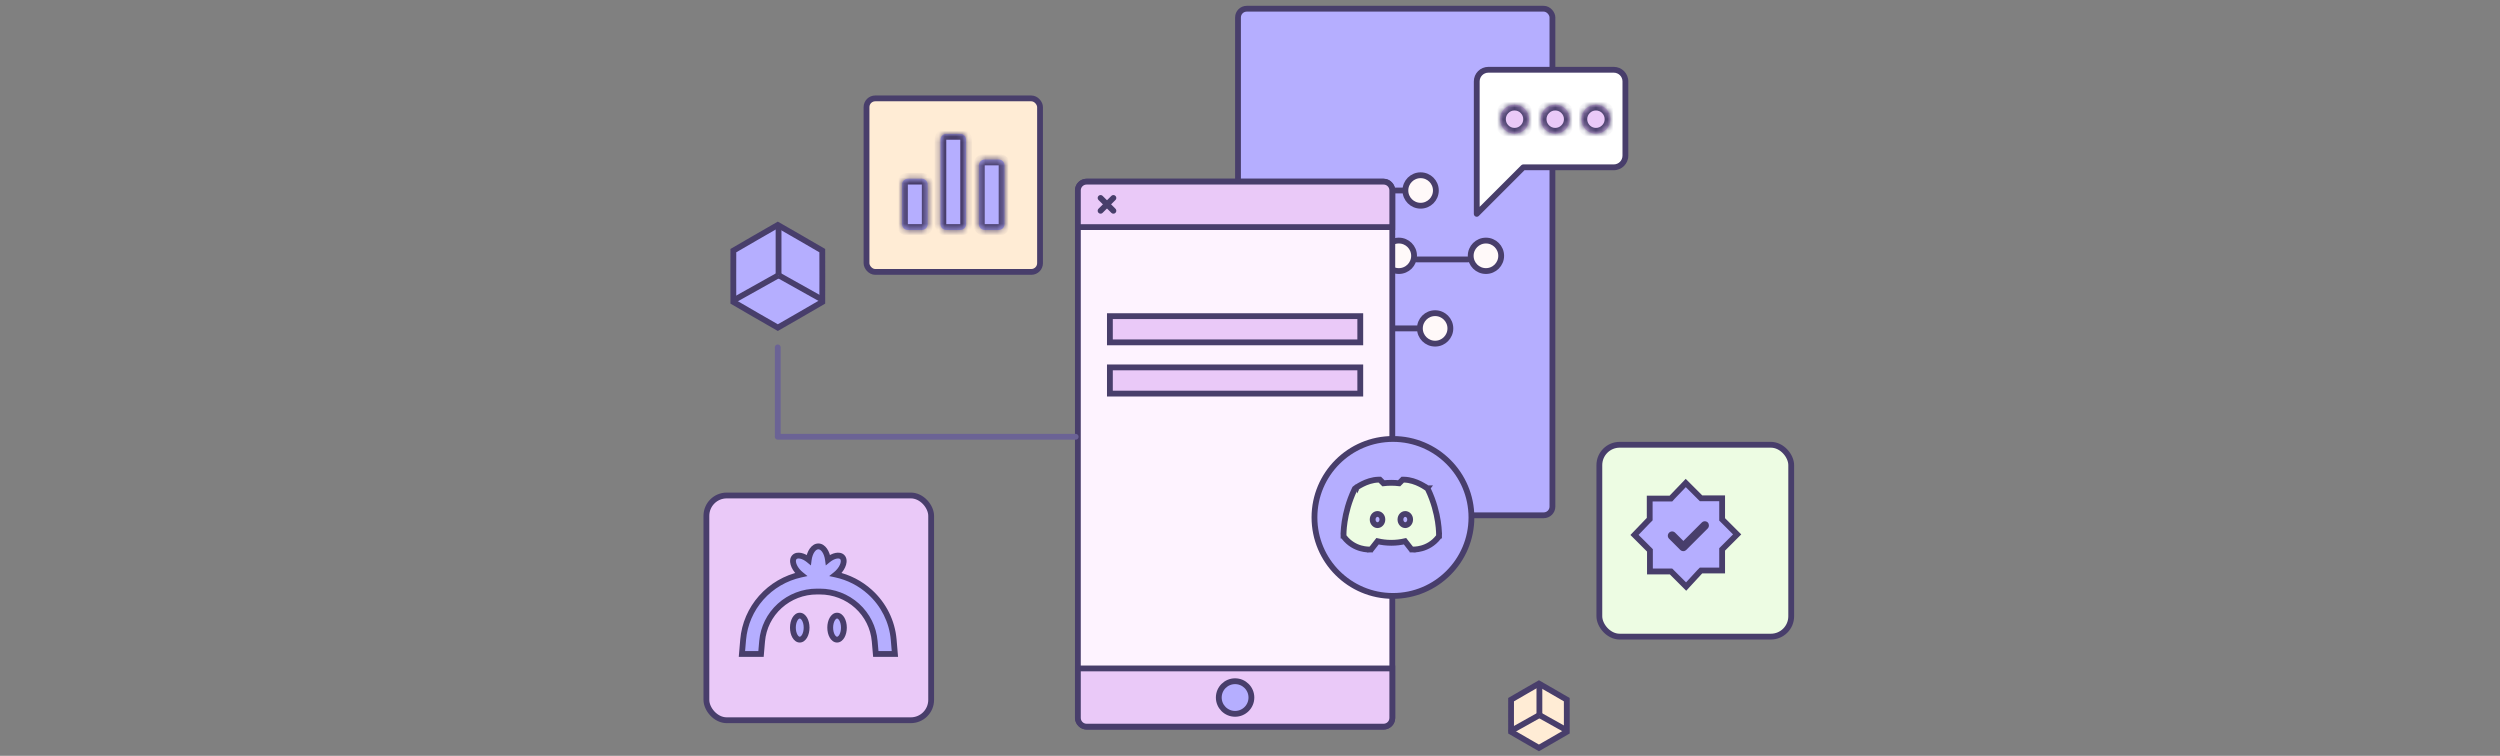 <svg width="430" height="130" viewBox="0 0 430 130" fill="none" xmlns="http://www.w3.org/2000/svg">
<rect x="0" y="0" width="430" height="130" fill="#808080" stroke="none"/>
<g clip-path="url(#clip0_3244_18851)">
<rect x="212.936" y="1.5" width="54.081" height="87.129" rx="1.5" fill="#B5AEFF" stroke="#483E6B"/>
<circle cx="3.121" cy="3.121" r="2.621" transform="matrix(-1 0 0 1 247.469 29.642)" fill="#FFF9F9" stroke="#483E6B"/>
<circle cx="3.121" cy="3.121" r="2.621" transform="matrix(-1 0 0 1 258.703 40.878)" fill="#FFF9F9" stroke="#483E6B"/>
<circle cx="3.121" cy="3.121" r="2.621" transform="matrix(-1 0 0 1 243.721 40.878)" fill="#FFF9F9" stroke="#483E6B"/>
<circle cx="3.121" cy="3.121" r="2.621" transform="matrix(-1 0 0 1 249.963 53.364)" fill="#FFF9F9" stroke="#483E6B"/>
<circle cx="3.121" cy="3.121" r="2.621" transform="matrix(-1 0 0 1 229.988 48.369)" fill="#FFF9F9" stroke="#483E6B"/>
<path d="M241.223 32.763H236.853L229.986 44H225.616" stroke="#483E6B" stroke-linecap="round" stroke-linejoin="round"/>
<path d="M252.461 44.624H243.721" stroke="#483E6B" stroke-linecap="round" stroke-linejoin="round"/>
<path d="M243.721 56.485H238.102L233.108 51.491H229.987" stroke="#483E6B" stroke-linecap="round" stroke-linejoin="round"/>
<circle cx="3.121" cy="3.121" r="2.621" transform="matrix(-1 0 0 1 227.488 40.878)" fill="#FFF9F9" stroke="#483E6B"/>
<rect x="185.395" y="31.244" width="54.081" height="93.739" rx="1.5" fill="#FEF3FF" stroke="#483E6B"/>
<rect x="121.5" y="85.223" width="38.658" height="38.658" rx="3.5" fill="#EAC9F8" stroke="#483E6B"/>
<path fill-rule="evenodd" clip-rule="evenodd" d="M149.631 101.833C147.976 100.331 145.946 99.29 143.749 98.816C143.863 98.724 143.977 98.625 144.087 98.517C145.059 97.558 145.404 96.348 144.858 95.811C144.368 95.329 143.325 95.555 142.415 96.301C142.244 94.971 141.567 93.977 140.757 93.977C139.948 93.977 139.268 94.971 139.097 96.301C138.182 95.555 137.146 95.329 136.654 95.811C136.11 96.35 136.453 97.561 137.425 98.517C137.537 98.625 137.654 98.726 137.768 98.819C135.115 99.397 132.72 100.796 130.93 102.811C129.141 104.826 128.052 107.352 127.822 110.02L127.611 112.484H130.893L131.083 110.293C131.284 107.962 132.365 105.79 134.113 104.207C135.861 102.624 138.148 101.746 140.522 101.747H141.011C143.384 101.746 145.672 102.624 147.419 104.207C149.167 105.789 150.248 107.962 150.447 110.293L150.637 112.484H153.921L153.713 110.02C153.444 106.882 151.986 103.959 149.631 101.833ZM137.557 105.887C136.907 105.887 136.379 106.812 136.379 107.952C136.379 109.093 136.907 110.017 137.557 110.017C138.206 110.017 138.735 109.093 138.735 107.952C138.735 106.812 138.206 105.887 137.557 105.887ZM142.797 107.952C142.797 106.812 143.325 105.887 143.975 105.887C144.624 105.887 145.152 106.812 145.152 107.952C145.152 109.093 144.624 110.017 143.975 110.017C143.325 110.017 142.797 109.093 142.797 107.952Z" fill="#B5AEFF"/>
<path d="M143.749 98.816L143.434 98.428L142.621 99.085L143.643 99.305L143.749 98.816ZM149.631 101.833L149.295 102.203L149.296 102.204L149.631 101.833ZM144.087 98.517L143.736 98.16L143.736 98.16L144.087 98.517ZM144.858 95.811L144.507 96.168L144.508 96.168L144.858 95.811ZM142.415 96.301L141.919 96.365L142.035 97.259L142.732 96.687L142.415 96.301ZM139.097 96.301L138.781 96.688L139.478 97.257L139.593 96.365L139.097 96.301ZM136.654 95.811L136.304 95.455L136.303 95.456L136.654 95.811ZM137.425 98.517L137.074 98.873L137.078 98.876L137.425 98.517ZM137.768 98.819L137.875 99.307L138.893 99.085L138.082 98.43L137.768 98.819ZM130.93 102.811L130.557 102.479L130.557 102.479L130.93 102.811ZM127.822 110.02L127.324 109.977L127.324 109.977L127.822 110.02ZM127.611 112.484L127.113 112.441L127.067 112.984H127.611V112.484ZM130.893 112.484V112.984H131.352L131.391 112.527L130.893 112.484ZM131.083 110.293L131.581 110.336L131.581 110.336L131.083 110.293ZM134.113 104.207L133.777 103.836L133.777 103.836L134.113 104.207ZM140.522 101.747L140.521 102.247H140.522V101.747ZM141.011 101.747V102.247H141.011L141.011 101.747ZM147.419 104.207L147.084 104.577L147.419 104.207ZM150.447 110.293L149.949 110.335L149.949 110.336L150.447 110.293ZM150.637 112.484L150.139 112.527L150.178 112.984H150.637V112.484ZM153.921 112.484V112.984H154.465L154.419 112.442L153.921 112.484ZM153.713 110.02L154.211 109.978L154.211 109.977L153.713 110.02ZM143.643 99.305C145.755 99.761 147.705 100.761 149.295 102.203L149.967 101.462C148.246 99.902 146.137 98.82 143.854 98.328L143.643 99.305ZM143.736 98.16C143.641 98.254 143.54 98.342 143.434 98.428L144.063 99.205C144.186 99.106 144.314 98.995 144.438 98.873L143.736 98.16ZM144.508 96.168C144.592 96.252 144.677 96.461 144.561 96.869C144.449 97.26 144.173 97.73 143.736 98.16L144.438 98.873C144.973 98.345 145.355 97.731 145.523 97.143C145.685 96.572 145.67 95.908 145.208 95.455L144.508 96.168ZM142.732 96.687C143.139 96.354 143.555 96.155 143.895 96.085C144.245 96.013 144.428 96.09 144.507 96.168L145.209 95.455C144.798 95.051 144.215 94.999 143.694 95.106C143.162 95.215 142.602 95.501 142.098 95.914L142.732 96.687ZM140.757 94.477C140.94 94.477 141.178 94.589 141.417 94.928C141.651 95.261 141.841 95.761 141.919 96.365L142.911 96.237C142.817 95.511 142.583 94.848 142.234 94.352C141.889 93.861 141.384 93.477 140.757 93.477V94.477ZM139.593 96.365C139.67 95.761 139.861 95.262 140.096 94.928C140.335 94.589 140.574 94.477 140.757 94.477V93.477C140.131 93.477 139.625 93.861 139.279 94.352C138.93 94.847 138.695 95.51 138.601 96.237L139.593 96.365ZM137.004 96.168C137.085 96.089 137.268 96.014 137.616 96.085C137.955 96.155 138.371 96.354 138.781 96.688L139.413 95.913C138.908 95.501 138.348 95.215 137.817 95.106C137.296 94.999 136.715 95.051 136.304 95.455L137.004 96.168ZM137.776 98.16C137.339 97.731 137.063 97.262 136.952 96.871C136.836 96.463 136.92 96.252 137.006 96.167L136.303 95.456C135.844 95.91 135.828 96.573 135.99 97.144C136.157 97.732 136.539 98.346 137.074 98.873L137.776 98.16ZM138.082 98.43C137.978 98.345 137.872 98.253 137.772 98.157L137.078 98.876C137.202 98.996 137.33 99.107 137.454 99.208L138.082 98.43ZM131.304 103.143C133.023 101.208 135.325 99.863 137.875 99.307L137.661 98.33C134.906 98.931 132.417 100.384 130.557 102.479L131.304 103.143ZM128.32 110.063C128.541 107.503 129.586 105.078 131.304 103.143L130.557 102.479C128.696 104.574 127.563 107.201 127.324 109.977L128.32 110.063ZM128.11 112.526L128.32 110.062L127.324 109.977L127.113 112.441L128.11 112.526ZM130.893 111.984H127.611V112.984H130.893V111.984ZM130.585 110.25L130.395 112.441L131.391 112.527L131.581 110.336L130.585 110.25ZM133.777 103.836C131.937 105.503 130.796 107.792 130.585 110.25L131.581 110.336C131.771 108.131 132.793 106.076 134.449 104.578L133.777 103.836ZM140.522 101.247C138.025 101.246 135.618 102.17 133.777 103.836L134.449 104.578C136.104 103.079 138.271 102.246 140.521 102.247L140.522 101.247ZM141.011 101.247H140.522V102.247H141.011V101.247ZM147.755 103.836C145.914 102.169 143.507 101.246 141.011 101.247L141.011 102.247C143.261 102.246 145.429 103.078 147.084 104.577L147.755 103.836ZM150.945 110.25C150.735 107.792 149.595 105.503 147.755 103.836L147.084 104.577C148.738 106.076 149.76 108.131 149.949 110.335L150.945 110.25ZM151.135 112.441L150.945 110.25L149.949 110.336L150.139 112.527L151.135 112.441ZM153.921 111.984H150.637V112.984H153.921V111.984ZM153.215 110.062L153.423 112.526L154.419 112.442L154.211 109.978L153.215 110.062ZM149.296 102.204C151.558 104.246 152.957 107.052 153.215 110.063L154.211 109.977C153.931 106.712 152.415 103.672 149.966 101.461L149.296 102.204ZM136.879 107.952C136.879 107.453 136.996 107.025 137.158 106.74C137.33 106.44 137.489 106.387 137.557 106.387V105.387C136.975 105.387 136.545 105.797 136.29 106.244C136.026 106.706 135.879 107.311 135.879 107.952H136.879ZM137.557 109.517C137.489 109.517 137.33 109.464 137.158 109.165C136.996 108.879 136.879 108.452 136.879 107.952H135.879C135.879 108.594 136.026 109.198 136.29 109.66C136.545 110.108 136.975 110.517 137.557 110.517V109.517ZM138.235 107.952C138.235 108.452 138.118 108.879 137.955 109.165C137.784 109.464 137.624 109.517 137.557 109.517V110.517C138.139 110.517 138.568 110.108 138.823 109.66C139.087 109.198 139.235 108.594 139.235 107.952H138.235ZM137.557 106.387C137.624 106.387 137.784 106.44 137.955 106.74C138.118 107.025 138.235 107.453 138.235 107.952H139.235C139.235 107.311 139.087 106.706 138.823 106.244C138.568 105.797 138.139 105.387 137.557 105.387V106.387ZM143.975 105.387C143.393 105.387 142.963 105.797 142.708 106.244C142.444 106.706 142.297 107.311 142.297 107.952H143.297C143.297 107.453 143.414 107.025 143.576 106.74C143.748 106.44 143.907 106.387 143.975 106.387V105.387ZM145.652 107.952C145.652 107.311 145.505 106.706 145.241 106.244C144.986 105.797 144.557 105.387 143.975 105.387V106.387C144.042 106.387 144.202 106.44 144.373 106.74C144.536 107.025 144.652 107.453 144.652 107.952H145.652ZM143.975 110.517C144.557 110.517 144.986 110.108 145.241 109.66C145.505 109.198 145.652 108.594 145.652 107.952H144.652C144.652 108.452 144.536 108.879 144.373 109.165C144.202 109.464 144.042 109.517 143.975 109.517V110.517ZM142.297 107.952C142.297 108.594 142.444 109.198 142.708 109.66C142.963 110.108 143.393 110.517 143.975 110.517V109.517C143.907 109.517 143.748 109.464 143.576 109.165C143.414 108.879 143.297 108.452 143.297 107.952H142.297Z" fill="#483E6B"/>
<rect x="275.088" y="76.5" width="33" height="33" rx="3.5" fill="#EDFCE3" stroke="#483E6B"/>
<rect x="149.041" y="16.923" width="29.845" height="29.845" rx="1.5" fill="#FFECD5" stroke="#483E6B"/>
<mask id="path-17-inside-1_3244_18851" fill="white">
<path fill-rule="evenodd" clip-rule="evenodd" d="M162.76 23.032C162.208 23.032 161.76 23.48 161.76 24.032V38.556C161.76 39.109 162.208 39.556 162.76 39.556H165.166C165.719 39.556 166.166 39.109 166.166 38.556V24.032C166.166 23.48 165.719 23.032 165.166 23.032H162.76ZM168.369 28.439C168.369 27.886 168.817 27.439 169.369 27.439H171.775C172.328 27.439 172.775 27.886 172.775 28.439V38.556C172.775 39.109 172.328 39.556 171.775 39.556H169.369C168.817 39.556 168.369 39.109 168.369 38.556V28.439ZM155.15 31.744C155.15 31.191 155.598 30.744 156.15 30.744H158.557C159.109 30.744 159.557 31.191 159.557 31.744V38.556C159.557 39.109 159.109 39.556 158.557 39.556H156.15C155.598 39.556 155.15 39.109 155.15 38.556V31.744Z"/>
</mask>
<path fill-rule="evenodd" clip-rule="evenodd" d="M162.76 23.032C162.208 23.032 161.76 23.48 161.76 24.032V38.556C161.76 39.109 162.208 39.556 162.76 39.556H165.166C165.719 39.556 166.166 39.109 166.166 38.556V24.032C166.166 23.48 165.719 23.032 165.166 23.032H162.76ZM168.369 28.439C168.369 27.886 168.817 27.439 169.369 27.439H171.775C172.328 27.439 172.775 27.886 172.775 28.439V38.556C172.775 39.109 172.328 39.556 171.775 39.556H169.369C168.817 39.556 168.369 39.109 168.369 38.556V28.439ZM155.15 31.744C155.15 31.191 155.598 30.744 156.15 30.744H158.557C159.109 30.744 159.557 31.191 159.557 31.744V38.556C159.557 39.109 159.109 39.556 158.557 39.556H156.15C155.598 39.556 155.15 39.109 155.15 38.556V31.744Z" fill="#B5AEFF"/>
<path d="M162.76 24.032V24.032V22.032C161.655 22.032 160.76 22.928 160.76 24.032H162.76ZM162.76 38.556V24.032H160.76V38.556H162.76ZM162.76 38.556H162.76H160.76C160.76 39.661 161.655 40.556 162.76 40.556V38.556ZM165.166 38.556H162.76V40.556H165.166V38.556ZM165.166 38.556V40.556C166.271 40.556 167.166 39.661 167.166 38.556H165.166ZM165.166 24.032V38.556H167.166V24.032H165.166ZM165.166 24.032V24.032H167.166C167.166 22.928 166.271 22.032 165.166 22.032V24.032ZM162.76 24.032H165.166V22.032H162.76V24.032ZM169.369 26.439C168.264 26.439 167.369 27.334 167.369 28.439H169.369V28.439V26.439ZM171.775 26.439H169.369V28.439H171.775V26.439ZM173.775 28.439C173.775 27.334 172.88 26.439 171.775 26.439V28.439H173.775ZM173.775 38.556V28.439H171.775V38.556H173.775ZM171.775 40.556C172.88 40.556 173.775 39.661 173.775 38.556H171.775V38.556V40.556ZM169.369 40.556H171.775V38.556H169.369V40.556ZM167.369 38.556C167.369 39.661 168.264 40.556 169.369 40.556V38.556V38.556H167.369ZM167.369 28.439V38.556H169.369V28.439H167.369ZM156.15 29.744C155.046 29.744 154.15 30.639 154.15 31.744H156.15V29.744ZM158.557 29.744H156.15V31.744H158.557V29.744ZM160.557 31.744C160.557 30.639 159.661 29.744 158.557 29.744V31.744H158.557H160.557ZM160.557 38.556V31.744H158.557V38.556H160.557ZM158.557 40.556C159.661 40.556 160.557 39.661 160.557 38.556H158.557H158.557V40.556ZM156.15 40.556H158.557V38.556H156.15V40.556ZM154.15 38.556C154.15 39.661 155.046 40.556 156.15 40.556V38.556H156.15H154.15ZM154.15 31.744V38.556H156.15V31.744H154.15Z" fill="#483E6B" mask="url(#path-17-inside-1_3244_18851)"/>
<path d="M185.395 32.744C185.395 31.915 186.066 31.244 186.895 31.244H237.975C238.804 31.244 239.475 31.915 239.475 32.744V39.057H185.395V32.744Z" fill="#EAC9F8" stroke="#483E6B"/>
<path d="M189.301 34.049L191.504 36.252" stroke="#483E6B" stroke-linecap="round" stroke-linejoin="round"/>
<path d="M191.504 34.049L189.3 36.252" stroke="#483E6B" stroke-linecap="round" stroke-linejoin="round"/>
<path d="M185.395 114.967H239.475V123.483C239.475 124.311 238.804 124.983 237.975 124.983H186.895C186.066 124.983 185.395 124.311 185.395 123.483V114.967Z" fill="#EAC9F8" stroke="#483E6B"/>
<rect x="190.902" y="54.378" width="43.065" height="4.508" fill="#EAC9F8" stroke="#483E6B"/>
<rect x="190.902" y="63.191" width="43.065" height="4.508" fill="#EAC9F8" stroke="#483E6B"/>
<circle cx="212.436" cy="119.975" r="2.805" fill="#B5AEFF" stroke="#483E6B"/>
<circle cx="239.588" cy="89" r="13.5" fill="#B5AEFF" stroke="#483E6B"/>
<path d="M231.09 92.098C231.09 92.098 231.09 92.098 231.59 92.08L231.09 92.098L231.095 92.258L231.193 92.385C232.076 93.532 233.176 94.065 234.049 94.31C234.485 94.432 234.867 94.483 235.142 94.503C235.279 94.513 235.391 94.516 235.471 94.516C235.511 94.516 235.542 94.516 235.565 94.515L235.593 94.514L235.602 94.513L235.605 94.513L235.606 94.513L235.607 94.513C235.607 94.513 235.607 94.513 235.576 94.014L235.607 94.513L235.831 94.499L235.969 94.323L236.783 93.287L236.936 93.092C237.637 93.253 238.432 93.363 239.299 93.363C240.166 93.363 240.962 93.253 241.663 93.092L241.816 93.287L242.629 94.323L242.767 94.499L242.991 94.513L243.022 94.014C242.991 94.513 242.991 94.513 242.991 94.513L242.992 94.513L242.993 94.513L242.996 94.513L243.005 94.514L243.033 94.515C243.056 94.516 243.088 94.516 243.128 94.516C243.207 94.516 243.319 94.513 243.457 94.503C243.732 94.483 244.113 94.432 244.549 94.31C245.422 94.065 246.522 93.532 247.405 92.385L247.503 92.258L247.509 92.098L247.009 92.08C247.509 92.098 247.509 92.098 247.509 92.098L247.509 92.097L247.509 92.096L247.509 92.093L247.509 92.083L247.51 92.047C247.51 92.017 247.511 91.973 247.511 91.917C247.51 91.805 247.507 91.642 247.497 91.435C247.478 91.02 247.43 90.428 247.32 89.705C247.099 88.259 246.627 86.285 245.616 84.166L245.564 84.058L245.469 83.984L245.165 84.381C245.469 83.984 245.469 83.984 245.469 83.984L245.469 83.984L245.468 83.984L245.466 83.982L245.461 83.978L245.442 83.964C245.427 83.953 245.404 83.936 245.376 83.916C245.319 83.876 245.237 83.819 245.133 83.751C244.926 83.616 244.63 83.437 244.27 83.257C243.557 82.899 242.558 82.519 241.485 82.5L241.272 82.496L241.121 82.647L240.927 82.843L240.649 83.122C240.223 83.071 239.771 83.041 239.299 83.041C238.827 83.041 238.376 83.071 237.949 83.122L237.672 82.843L237.477 82.647L237.327 82.496L237.114 82.5C236.04 82.519 235.041 82.899 234.328 83.257C233.968 83.437 233.672 83.616 233.465 83.751C233.361 83.819 233.28 83.876 233.223 83.916C233.194 83.936 233.172 83.953 233.156 83.964L233.138 83.978L233.132 83.982L233.13 83.984L233.13 83.984L233.13 83.984C233.129 83.984 233.129 83.984 233.434 84.381L233.129 83.984L233.034 84.058L232.983 84.166C231.972 86.285 231.499 88.259 231.279 89.705C231.168 90.428 231.121 91.02 231.101 91.435C231.091 91.642 231.088 91.805 231.088 91.917C231.088 91.973 231.088 92.017 231.089 92.047L231.089 92.083L231.09 92.093L231.09 92.096L231.09 92.097L231.09 92.098ZM237.768 89.357L237.768 89.357V89.364C237.768 89.928 237.353 90.326 236.928 90.326C236.517 90.326 236.099 89.931 236.099 89.364C236.099 88.786 236.506 88.403 236.928 88.403C237.361 88.403 237.776 88.797 237.768 89.357ZM241.705 88.403C242.132 88.403 242.545 88.792 242.545 89.364C242.545 89.928 242.13 90.326 241.705 90.326C241.294 90.326 240.876 89.931 240.876 89.364C240.876 88.786 241.283 88.403 241.705 88.403Z" fill="#EDFCE3" stroke="#483E6B"/>
<path d="M185.013 75.123H133.773V59.751" stroke="#6B6395" stroke-linecap="round" stroke-linejoin="round"/>
<path d="M129.958 40.893L133.785 38.693L137.612 40.893L137.613 40.894L141.431 43.108L141.44 47.522V47.524L141.431 51.937L137.613 54.152L137.612 54.153L133.785 56.352L129.958 54.153L129.957 54.152L126.139 51.937L126.13 47.524V47.522L126.139 43.108L129.957 40.894L129.958 40.893Z" fill="#B5AEFF" stroke="#483E6B"/>
<path d="M133.912 38.732V47.356" stroke="#483E6B"/>
<path d="M126.247 51.05C126.006 51.185 125.925 51.486 126.066 51.724C126.208 51.961 126.518 52.044 126.759 51.909L126.247 51.05ZM133.643 46.911L126.247 51.05L126.759 51.909L134.154 47.77L133.643 46.911Z" fill="#483E6B"/>
<path d="M133.912 47.341L141.308 51.479" stroke="#483E6B"/>
<path d="M262.298 118.954L264.695 117.577L267.092 118.954L267.093 118.955L269.485 120.342L269.49 123.106V123.108L269.485 125.873L267.093 127.259L267.092 127.26L264.695 128.638L262.298 127.26L262.297 127.259L259.906 125.873L259.9 123.108V123.106L259.906 120.342L262.298 118.955L262.298 118.954Z" fill="#FFECD5" stroke="#483E6B"/>
<path d="M264.777 117.401V123" stroke="#483E6B"/>
<path d="M259.712 125.248C259.471 125.382 259.39 125.684 259.531 125.921C259.673 126.159 259.982 126.242 260.223 126.107L259.712 125.248ZM264.514 122.56L259.712 125.248L260.223 126.107L265.025 123.42L264.514 122.56Z" fill="#483E6B"/>
<path d="M264.777 122.99L269.579 125.677" stroke="#483E6B"/>
<path fill-rule="evenodd" clip-rule="evenodd" d="M256 12C254.895 12 254 12.895 254 14V24.8V26.779V36.785L262.006 28.779H277.567C278.672 28.779 279.567 27.883 279.567 26.779V14C279.567 12.895 278.672 12 277.567 12H256Z" fill="white"/>
<path d="M254 36.785H253.5C253.5 36.987 253.622 37.169 253.809 37.247C253.995 37.324 254.211 37.281 254.354 37.138L254 36.785ZM262.006 28.779V28.279C261.874 28.279 261.746 28.331 261.653 28.425L262.006 28.779ZM254.5 14C254.5 13.172 255.172 12.5 256 12.5V11.5C254.619 11.5 253.5 12.619 253.5 14H254.5ZM254.5 24.8V14H253.5V24.8H254.5ZM254.5 26.779V24.8H253.5V26.779H254.5ZM254.5 36.785V26.779H253.5V36.785H254.5ZM261.653 28.425L253.646 36.431L254.354 37.138L262.36 29.132L261.653 28.425ZM277.567 28.279H262.006V29.279H277.567V28.279ZM279.067 26.779C279.067 27.607 278.396 28.279 277.567 28.279V29.279C278.948 29.279 280.067 28.159 280.067 26.779H279.067ZM279.067 14V26.779H280.067V14H279.067ZM277.567 12.5C278.396 12.5 279.067 13.172 279.067 14H280.067C280.067 12.619 278.948 11.5 277.567 11.5V12.5ZM256 12.5H277.567V11.5H256V12.5Z" fill="#483E6B"/>
<mask id="path-39-inside-2_3244_18851" fill="white">
<path fill-rule="evenodd" clip-rule="evenodd" d="M258 20.5C258 21.881 259.119 23 260.5 23C261.881 23 263 21.881 263 20.5C263 19.119 261.881 18 260.5 18C259.119 18 258 19.119 258 20.5ZM265 20.5C265 21.881 266.119 23 267.5 23C268.881 23 270 21.881 270 20.5C270 19.119 268.881 18 267.5 18C266.119 18 265 19.119 265 20.5ZM274.5 23C273.119 23 272 21.881 272 20.5C272 19.119 273.119 18 274.5 18C275.881 18 277 19.119 277 20.5C277 21.881 275.881 23 274.5 23Z"/>
</mask>
<path fill-rule="evenodd" clip-rule="evenodd" d="M258 20.5C258 21.881 259.119 23 260.5 23C261.881 23 263 21.881 263 20.5C263 19.119 261.881 18 260.5 18C259.119 18 258 19.119 258 20.5ZM265 20.5C265 21.881 266.119 23 267.5 23C268.881 23 270 21.881 270 20.5C270 19.119 268.881 18 267.5 18C266.119 18 265 19.119 265 20.5ZM274.5 23C273.119 23 272 21.881 272 20.5C272 19.119 273.119 18 274.5 18C275.881 18 277 19.119 277 20.5C277 21.881 275.881 23 274.5 23Z" fill="#EAC9F8"/>
<path d="M260.5 22C259.672 22 259 21.328 259 20.5H257C257 22.433 258.567 24 260.5 24V22ZM262 20.5C262 21.328 261.328 22 260.5 22V24C262.433 24 264 22.433 264 20.5H262ZM260.5 19C261.328 19 262 19.672 262 20.5H264C264 18.567 262.433 17 260.5 17V19ZM259 20.5C259 19.672 259.672 19 260.5 19V17C258.567 17 257 18.567 257 20.5H259ZM267.5 22C266.672 22 266 21.328 266 20.5H264C264 22.433 265.567 24 267.5 24V22ZM269 20.5C269 21.328 268.328 22 267.5 22V24C269.433 24 271 22.433 271 20.5H269ZM267.5 19C268.328 19 269 19.672 269 20.5H271C271 18.567 269.433 17 267.5 17V19ZM266 20.5C266 19.672 266.672 19 267.5 19V17C265.567 17 264 18.567 264 20.5H266ZM271 20.5C271 22.433 272.567 24 274.5 24V22C273.672 22 273 21.328 273 20.5H271ZM274.5 17C272.567 17 271 18.567 271 20.5H273C273 19.672 273.672 19 274.5 19V17ZM278 20.5C278 18.567 276.433 17 274.5 17V19C275.328 19 276 19.672 276 20.5H278ZM274.5 24C276.433 24 278 22.433 278 20.5H276C276 21.328 275.328 22 274.5 22V24Z" fill="#483E6B" mask="url(#path-39-inside-2_3244_18851)"/>
<g clip-path="url(#clip1_3244_18851)">
<path d="M290.311 83.438L289.949 83.077L289.596 83.446L287.679 85.446L287.679 85.446L287.67 85.455L287.403 85.75H284.249H283.749V86.25V89.293L283.478 89.563L283.478 89.563L283.471 89.57L281.471 91.654L281.132 92.007L281.478 92.354L283.52 94.395L283.79 94.665V97.792V98.292H284.29H287.417L287.687 98.562L289.645 100.52L290.013 100.889L290.366 100.506L292.318 98.388L292.581 98.125H295.707H296.207V97.625V94.499L296.477 94.229L298.436 92.27L298.789 91.917L298.436 91.563L296.477 89.605L296.207 89.335V86.208V85.708H295.707H292.581L292.311 85.438L290.311 83.438Z" fill="#B5AEFF" stroke="#483E6B"/>
<path d="M293.751 89.875C293.459 89.583 293.001 89.583 292.709 89.875L289.542 93.042L288.126 91.625C287.834 91.333 287.376 91.333 287.084 91.625C286.792 91.917 286.792 92.375 287.084 92.667L289.001 94.583C289.167 94.75 289.417 94.833 289.667 94.792C289.792 94.75 289.917 94.708 290.042 94.583L293.709 90.917C294.001 90.625 294.001 90.167 293.751 89.875Z" fill="#483E6B"/>
</g>
</g>
<defs>
<clipPath id="clip0_3244_18851">
<rect width="430" height="130" fill="white"/>
</clipPath>
<clipPath id="clip1_3244_18851">
<rect width="20" height="20" fill="white" transform="translate(280 82)"/>
</clipPath>
</defs>
</svg>
